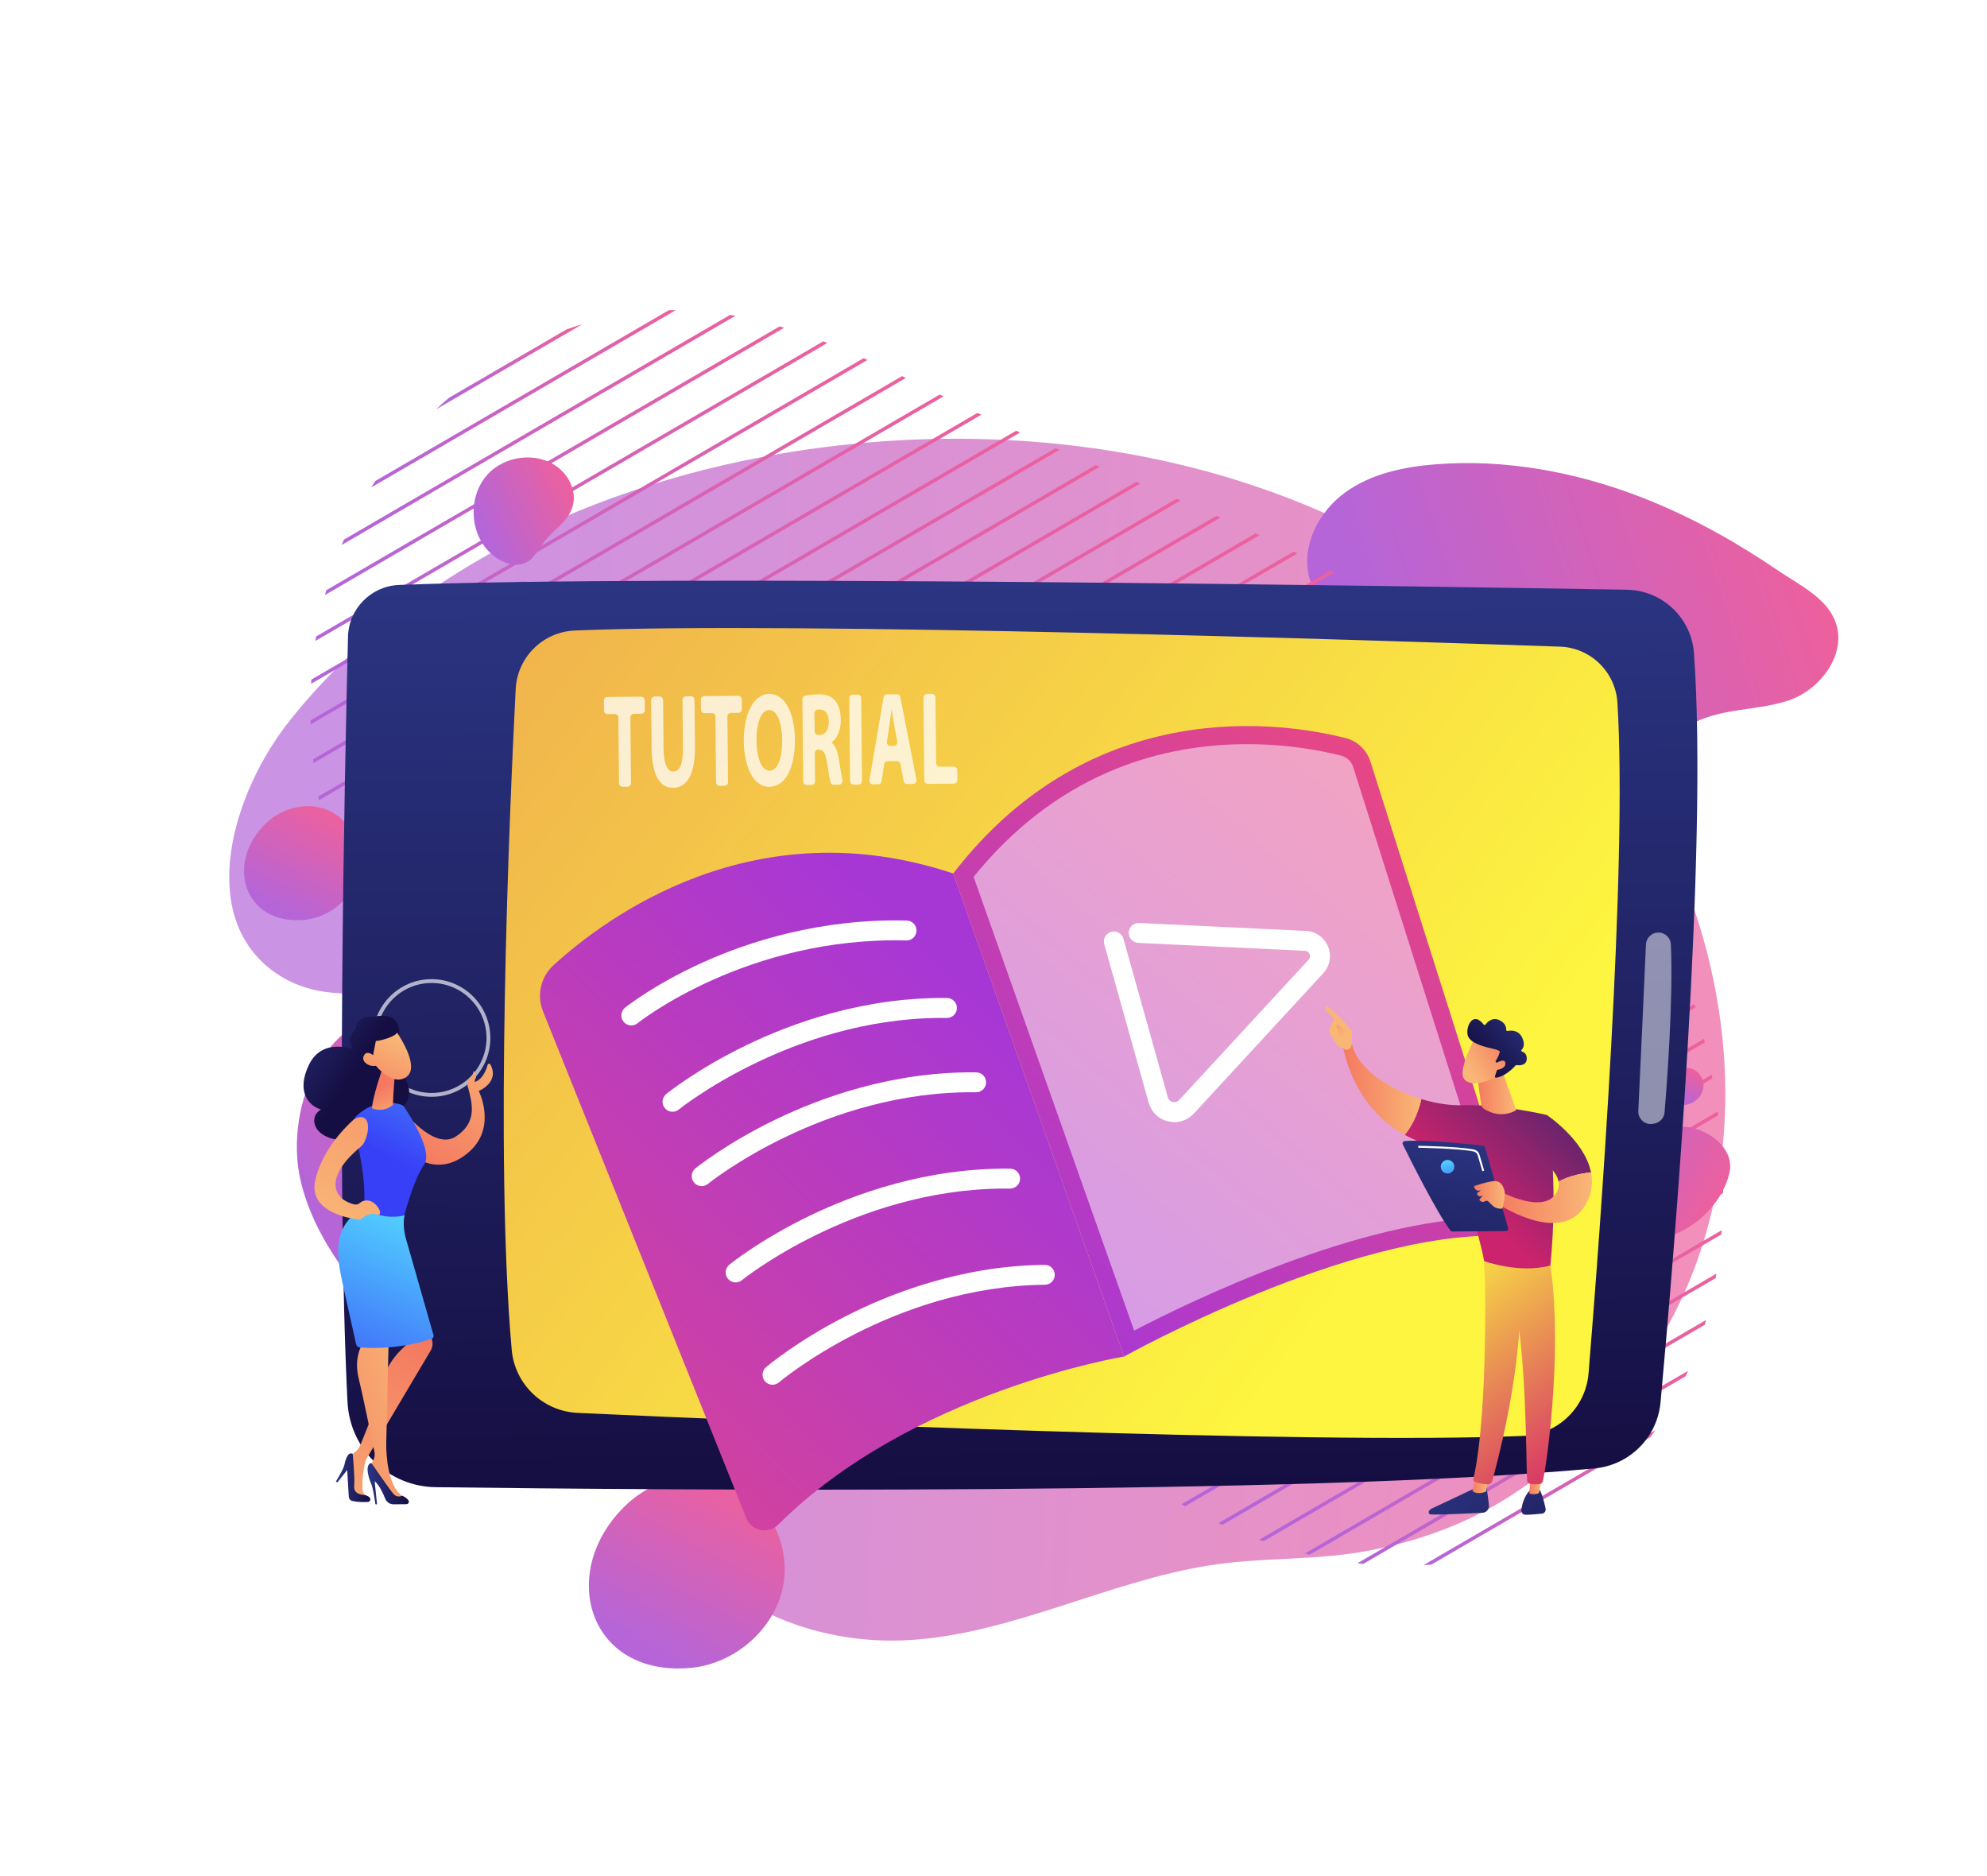 <svg width="303" height="286" viewBox="0 0 303 286" fill="none" xmlns="http://www.w3.org/2000/svg">
<g opacity="0.7" filter="url(#filter0_d)">
<path d="M251.766 181.352C262.326 146.952 246.791 107.729 218.735 85.206C190.679 62.681 152.397 55.535 116.741 60.3C86.073 64.399 55.532 77.603 36.236 101.8C27.372 112.919 22.086 131.239 33.385 139.872C46.964 150.244 67.328 134.221 83.21 140.521C97.219 146.077 99.364 165.128 96.471 179.924C93.577 194.72 88.08 210.66 94.701 224.203C100.933 236.945 116.472 242.91 130.627 242.066C146.349 241.129 160.965 233.087 176.587 230.647C184.412 229.425 192.129 229.943 199.967 228.561C208.604 227.037 216.804 223.965 224.03 218.942C237.012 209.915 247.115 196.505 251.766 181.352Z" fill="url(#paint0_linear)"/>
</g>
<g filter="url(#filter1_d)">
<path d="M242.132 67.757C232.238 63.945 221.547 61.967 210.971 62.788C206.083 63.168 201.069 64.215 197.105 67.1C193.14 69.985 190.473 75.062 191.595 79.829C192.477 83.575 195.457 86.486 198.701 88.557C201.945 90.628 205.559 92.078 208.765 94.208C211.971 96.338 214.858 99.377 215.536 103.164C216.16 106.651 214.833 110.229 215.203 113.753C215.784 119.281 220.869 123.8 226.408 124.323C231.947 124.847 237.51 121.72 240.503 117.031C243.328 112.603 244.231 106.811 248.308 103.498C250.53 101.693 253.402 100.906 256.224 100.424C259.046 99.943 261.93 99.717 264.652 98.829C270.236 97.007 274.953 90.067 270.665 84.665C268.767 82.272 265.653 80.691 263.164 79.004C260.072 76.909 256.906 74.927 253.63 73.129C249.919 71.093 246.084 69.279 242.132 67.757Z" fill="url(#paint1_linear)"/>
</g>
<path d="M222.788 100.002L206.956 109.215L206.637 109.401L161.013 135.95L160.694 136.136L115.069 162.686L114.751 162.871L105.068 168.505C105.252 168.606 105.439 168.697 105.621 168.799L115.018 163.33L115.336 163.145L160.961 136.595L161.28 136.41L206.904 109.86L207.223 109.674L223.228 100.361C223.082 100.242 222.936 100.121 222.788 100.002Z" fill="url(#paint2_linear)"/>
<path d="M201.609 100.026L201.289 100.213L155.666 126.762L155.347 126.947L109.722 153.497L109.404 153.683L93.137 163.148C93.354 163.224 93.568 163.309 93.784 163.387L109.669 154.143L109.988 153.957L155.613 127.407L155.932 127.222L201.555 100.672L201.875 100.486L213.871 93.506C213.705 93.397 213.536 93.292 213.37 93.183L201.609 100.026Z" fill="url(#paint3_linear)"/>
<path d="M196.262 90.838L195.943 91.024L150.319 117.573L150 117.758L104.375 144.308L104.057 144.494L70.507 164.017C70.632 164.15 70.756 164.283 70.882 164.415L104.325 144.954L104.643 144.769L150.268 118.219L150.587 118.033L196.211 91.484L196.53 91.298L203.422 87.288C203.238 87.187 203.054 87.091 202.869 86.993L196.262 90.838Z" fill="url(#paint4_linear)"/>
<path d="M190.916 81.649L190.596 81.835L144.972 108.385L144.653 108.57L99.028 135.12L98.71 135.305L63.584 155.746C63.691 155.889 63.8 156.031 63.907 156.174L98.978 135.766L99.296 135.58L144.921 109.03L145.24 108.845L190.864 82.296L191.183 82.11L192.043 81.609C191.846 81.519 191.649 81.427 191.453 81.337L190.916 81.649Z" fill="url(#paint5_linear)"/>
<path d="M204.284 104.622L203.964 104.808L158.34 131.357L158.022 131.543L112.396 158.093L112.078 158.278L99.402 165.655C99.597 165.743 99.787 165.843 99.981 165.932L112.345 158.737L112.664 158.552L158.289 132.002L158.607 131.817L204.231 105.267L204.551 105.081L218.693 96.852C218.537 96.737 218.383 96.621 218.226 96.509L204.284 104.622Z" fill="url(#paint6_linear)"/>
<path d="M198.936 95.432L198.616 95.618L152.992 122.168L152.674 122.353L107.049 148.903L106.73 149.089L86.086 161.102C86.333 161.159 86.576 161.229 86.822 161.288L106.998 149.548L107.316 149.362L152.941 122.812L153.26 122.627L198.883 96.078L199.203 95.892L208.77 90.324C208.595 90.221 208.423 90.116 208.247 90.014L198.936 95.432Z" fill="url(#paint7_linear)"/>
<path d="M193.589 86.244L193.269 86.43L147.645 112.98L147.327 113.165L101.702 139.715L101.383 139.9L66.91 159.961C67.026 160.099 67.14 160.238 67.256 160.376L101.651 140.361L101.97 140.175L147.595 113.625L147.913 113.44L193.537 86.891L193.857 86.704L197.831 84.392C197.64 84.297 197.451 84.202 197.261 84.107L193.589 86.244Z" fill="url(#paint8_linear)"/>
<path d="M254.732 142.915L233.692 155.159L233.372 155.345L187.748 181.894L187.43 182.079L148.733 204.598C148.867 204.725 149.001 204.853 149.133 204.979L187.697 182.539L188.015 182.353L233.639 155.804L233.959 155.618L254.937 143.41C254.869 143.246 254.8 143.081 254.732 142.915Z" fill="url(#paint9_linear)"/>
<path d="M228.345 145.97L228.025 146.156L182.401 172.706L182.083 172.891L140.777 196.928C140.91 197.056 141.042 197.184 141.175 197.312L182.351 173.352L182.669 173.166L228.293 146.617L228.613 146.431L250.417 133.742C250.335 133.585 250.252 133.428 250.169 133.271L228.345 145.97Z" fill="url(#paint10_linear)"/>
<path d="M222.998 136.782L222.678 136.968L177.054 163.517L176.736 163.702L132.74 189.304C132.877 189.43 133.012 189.557 133.149 189.683L177.004 164.163L177.322 163.977L222.946 137.428L223.266 137.242L245.006 124.591C244.909 124.442 244.814 124.292 244.715 124.144L222.998 136.782Z" fill="url(#paint11_linear)"/>
<path d="M217.651 127.593L217.331 127.779L171.707 154.328L171.389 154.514L125.764 181.064L125.445 181.249L124.326 181.9C124.47 182.022 124.615 182.143 124.759 182.265L125.713 181.71L126.032 181.524L171.657 154.974L171.975 154.789L217.599 128.239L217.919 128.053L238.706 115.957C238.593 115.817 238.483 115.676 238.369 115.537L217.651 127.593Z" fill="url(#paint12_linear)"/>
<path d="M212.304 118.405L211.984 118.591L166.36 145.141L166.042 145.326L120.417 171.876L120.098 172.061L115.238 174.89C115.396 175.002 115.551 175.118 115.709 175.23L120.366 172.521L120.684 172.335L166.309 145.785L166.628 145.6L212.251 119.05L212.571 118.864L231.475 107.864C231.346 107.733 231.213 107.605 231.084 107.477L212.304 118.405Z" fill="url(#paint13_linear)"/>
<path d="M231.018 150.564L230.698 150.75L185.075 177.3L184.756 177.485L144.747 200.767C144.88 200.895 145.013 201.023 145.145 201.152L185.024 177.946L185.342 177.76L230.966 151.211L231.286 151.025L252.79 138.511C252.715 138.35 252.638 138.189 252.563 138.027L231.018 150.564Z" fill="url(#paint14_linear)"/>
<path d="M225.671 141.376L225.352 141.562L179.728 168.111L179.409 168.297L136.787 193.099C136.921 193.227 137.056 193.352 137.191 193.481L179.677 168.757L179.996 168.572L225.62 142.022L225.939 141.836L247.823 129.102C247.733 128.949 247.644 128.795 247.553 128.643L225.671 141.376Z" fill="url(#paint15_linear)"/>
<path d="M220.324 132.188L220.005 132.374L174.381 158.923L174.062 159.108L128.6 185.564C128.74 185.688 128.882 185.809 129.024 185.934L174.33 159.569L174.649 159.384L220.273 132.834L220.592 132.648L241.969 120.209C241.864 120.064 241.762 119.918 241.655 119.775L220.324 132.188Z" fill="url(#paint16_linear)"/>
<path d="M214.977 122.999L214.658 123.185L169.034 149.735L168.715 149.92L123.09 176.47L122.772 176.655L119.884 178.336C120.034 178.454 120.189 178.567 120.341 178.686L123.04 177.116L123.358 176.93L168.983 150.38L169.302 150.195L214.925 123.646L215.245 123.46L235.212 111.841C235.091 111.706 234.969 111.571 234.847 111.437L214.977 122.999Z" fill="url(#paint17_linear)"/>
<path d="M209.63 113.81L209.311 113.996L163.687 140.546L163.368 140.731L117.743 167.281L117.425 167.467L110.315 171.604C110.485 171.711 110.652 171.817 110.821 171.924L117.692 167.926L118.01 167.74L163.636 141.19L163.954 141.005L209.578 114.456L209.898 114.27L227.485 104.035C227.348 103.91 227.209 103.786 227.07 103.662L209.63 113.81Z" fill="url(#paint18_linear)"/>
<path d="M255.08 191.914L254.76 192.1L209.137 218.649L208.818 218.834L185.803 232.227C186.001 232.317 186.198 232.408 186.396 232.497L209.084 219.294L209.403 219.109L255.026 192.56L255.346 192.374L262.486 188.219C262.503 188.005 262.514 187.791 262.531 187.578L255.08 191.914Z" fill="url(#paint19_linear)"/>
<path d="M249.733 182.725L249.414 182.911L203.79 209.46L203.471 209.646L174.97 226.231C175.136 226.338 175.299 226.453 175.466 226.557L203.738 210.105L204.057 209.92L249.681 183.37L250.001 183.184L262.567 175.872C262.554 175.676 262.537 175.478 262.522 175.283L249.733 182.725Z" fill="url(#paint20_linear)"/>
<path d="M244.386 173.537L244.067 173.723L198.443 200.272L198.124 200.458L165.509 219.437C165.659 219.556 165.807 219.675 165.957 219.791L198.39 200.918L198.709 200.732L244.333 174.183L244.652 173.997L261.121 164.414C261.087 164.228 261.057 164.042 261.023 163.856L244.386 173.537Z" fill="url(#paint21_linear)"/>
<path d="M239.039 164.347L238.719 164.533L193.095 191.082L192.777 191.268L156.88 212.157C157.019 212.281 157.158 212.406 157.297 212.529L193.044 191.727L193.362 191.541L238.986 164.992L239.306 164.806L258.533 153.617C258.481 153.442 258.426 153.271 258.374 153.096L239.039 164.347Z" fill="url(#paint22_linear)"/>
<path d="M257.754 196.508L257.434 196.694L211.81 223.244L211.491 223.429L192.016 234.762C192.236 234.841 192.459 234.914 192.678 234.991L211.759 223.888L212.077 223.703L257.701 197.153L258.021 196.967L261.624 194.871C261.664 194.643 261.703 194.415 261.742 194.188L257.754 196.508Z" fill="url(#paint23_linear)"/>
<path d="M252.407 187.32L252.087 187.506L206.463 214.055L206.145 214.241L180.151 229.367C180.333 229.467 180.516 229.564 180.697 229.664L206.411 214.701L206.729 214.515L252.353 187.966L252.673 187.78L262.75 181.916C262.752 181.709 262.756 181.503 262.755 181.298L252.407 187.32Z" fill="url(#paint24_linear)"/>
<path d="M247.06 178.131L246.74 178.317L201.116 204.866L200.798 205.052L170.108 222.911C170.266 223.024 170.426 223.134 170.585 223.248L201.065 205.511L201.383 205.325L247.007 178.776L247.327 178.59L262 170.052C261.974 169.861 261.952 169.67 261.927 169.479L247.06 178.131Z" fill="url(#paint25_linear)"/>
<path d="M241.713 168.943L241.393 169.129L195.769 195.678L195.451 195.864L161.107 215.849C161.251 215.971 161.398 216.089 161.543 216.21L195.718 196.323L196.036 196.137L241.66 169.588L241.98 169.402L259.963 158.937C259.92 158.757 259.875 158.58 259.83 158.4L241.713 168.943Z" fill="url(#paint26_linear)"/>
<path d="M236.366 159.754L236.046 159.94L190.422 186.49L190.104 186.675L152.763 208.404C152.9 208.53 153.035 208.657 153.172 208.783L190.373 187.135L190.692 186.949L236.315 160.4L236.635 160.214L256.856 148.447C256.797 148.276 256.734 148.107 256.673 147.937L236.366 159.754Z" fill="url(#paint27_linear)"/>
<path d="M260.173 201.25L260.107 201.288L214.484 227.838L214.165 228.023L198.968 236.867C199.218 236.928 199.47 236.985 199.722 237.044L214.433 228.484L214.751 228.298L259.96 201.991C260.032 201.744 260.103 201.498 260.173 201.25Z" fill="url(#paint28_linear)"/>
<path d="M219.512 237.211L217.063 238.637C217.469 238.611 217.874 238.581 218.28 238.545L219.78 237.672L220.098 237.487L251.688 219.104C251.936 218.758 252.185 218.411 252.425 218.059L219.831 237.026L219.512 237.211Z" fill="url(#paint29_linear)"/>
<path d="M216.839 232.619L207.012 238.337C207.306 238.371 207.599 238.41 207.892 238.44L217.106 233.078L217.425 232.892L257.056 209.83C257.18 209.558 257.295 209.28 257.415 209.007L217.158 232.433L216.839 232.619Z" fill="url(#paint30_linear)"/>
<path d="M86.382 50.228L68.47 60.652C67.788 61.232 67.117 61.826 66.461 62.435L88.817 49.426C88 49.674 87.188 49.941 86.382 50.228Z" fill="url(#paint31_linear)"/>
<path d="M61.546 71.445L61.865 71.26L103.058 47.289C102.703 47.288 102.348 47.286 101.994 47.293L61.599 70.8L61.281 70.985L57.249 73.331C57.032 73.662 56.813 73.989 56.603 74.322L61.546 71.445Z" fill="url(#paint32_linear)"/>
<path d="M88.282 117.389L88.6 117.203L134.225 90.653L134.544 90.468L167.71 71.168C167.504 71.082 167.3 70.996 167.095 70.909L134.277 90.007L133.959 90.192L88.334 116.742L88.015 116.927L53.107 137.241C53.174 137.407 53.245 137.572 53.313 137.737L88.282 117.389Z" fill="url(#paint33_linear)"/>
<path d="M82.935 108.2L83.253 108.015L128.878 81.465L129.197 81.28L155.547 65.946C155.348 65.856 155.149 65.767 154.949 65.677L128.93 80.818L128.612 81.004L82.987 107.554L82.668 107.739L49.721 126.912C49.767 127.091 49.818 127.267 49.863 127.445L82.935 108.2Z" fill="url(#paint34_linear)"/>
<path d="M77.588 99.011L77.906 98.826L123.532 72.276L123.85 72.091L143.878 60.436C143.687 60.342 143.496 60.247 143.305 60.155L123.584 71.631L123.266 71.816L77.64 98.366L77.322 98.552L47.739 115.766C47.76 115.96 47.776 116.154 47.797 116.347L77.588 99.011Z" fill="url(#paint35_linear)"/>
<path d="M72.241 89.823L72.56 89.638L118.185 63.088L118.503 62.903L132.285 54.883C132.087 54.793 131.889 54.703 131.691 54.614L118.236 62.444L117.917 62.629L72.292 89.179L71.974 89.364L47.479 103.618C47.466 103.83 47.453 104.043 47.441 104.255L72.241 89.823Z" fill="url(#paint36_linear)"/>
<path d="M66.893 80.634L67.212 80.448L112.837 53.898L113.155 53.713L119.581 49.974C119.348 49.902 119.113 49.837 118.878 49.768L112.888 53.254L112.57 53.439L66.945 79.989L66.626 80.174L49.749 89.995C49.681 90.237 49.619 90.48 49.554 90.724L66.893 80.634Z" fill="url(#paint37_linear)"/>
<path d="M85.608 112.795L85.927 112.609L131.552 86.059L131.87 85.874L161.585 68.583C161.381 68.495 161.177 68.409 160.975 68.321L131.604 85.413L131.285 85.598L85.66 112.148L85.342 112.333L51.256 132.169C51.312 132.341 51.366 132.514 51.424 132.687L85.608 112.795Z" fill="url(#paint38_linear)"/>
<path d="M80.262 103.606L80.58 103.42L126.205 76.87L126.524 76.685L149.642 63.232C149.448 63.14 149.255 63.046 149.062 62.953L126.257 76.224L125.939 76.409L80.313 102.959L79.995 103.145L48.544 121.446C48.578 121.632 48.612 121.816 48.647 122.003L80.262 103.606Z" fill="url(#paint39_linear)"/>
<path d="M74.915 94.417L75.233 94.232L120.858 67.682L121.177 67.497L138.136 57.627C137.943 57.534 137.751 57.441 137.558 57.349L120.911 67.037L120.592 67.222L74.967 93.772L74.649 93.957L47.359 109.837C47.364 110.04 47.367 110.242 47.373 110.444L74.915 94.417Z" fill="url(#paint40_linear)"/>
<path d="M69.568 85.229L69.886 85.044L115.511 58.494L115.83 58.308L126.174 52.289C125.964 52.206 125.755 52.12 125.545 52.04L115.563 57.849L115.244 58.035L69.619 84.585L69.3 84.77L48.216 97.039C48.18 97.266 48.137 97.493 48.102 97.72L69.568 85.229Z" fill="url(#paint41_linear)"/>
<path d="M64.22 76.041L64.539 75.855L110.164 49.305L110.483 49.12L112.156 48.146C111.884 48.097 111.612 48.05 111.341 48.006L110.215 48.661L109.897 48.846L64.272 75.396L63.953 75.582L52.446 82.278C52.331 82.548 52.216 82.819 52.106 83.091L64.22 76.041Z" fill="url(#paint42_linear)"/>
<path d="M95.875 174.471L95.553 174.044L87.567 178.691C87.728 178.803 87.891 178.912 88.053 179.023L95.875 174.471Z" fill="url(#paint43_linear)"/>
<path d="M89.414 165.931L89.091 165.505L78.499 171.668C78.641 171.791 78.782 171.915 78.924 172.036L89.414 165.931Z" fill="url(#paint44_linear)"/>
<path d="M93.629 126.577L93.947 126.391L139.572 99.841L139.891 99.656L180.014 76.308C179.809 76.221 179.606 76.134 179.402 76.047L139.624 99.195L139.306 99.38L93.681 125.93L93.362 126.115L57.756 146.836C57.844 146.99 57.934 147.143 58.023 147.296L93.629 126.577Z" fill="url(#paint45_linear)"/>
<path d="M92.646 170.201L92.322 169.774L82.898 175.258C83.05 175.375 83.201 175.491 83.353 175.608L92.646 170.201Z" fill="url(#paint46_linear)"/>
<path d="M74.769 168.304L86.182 161.662L85.86 161.235L74.364 167.925C74.497 168.051 74.635 168.176 74.769 168.304Z" fill="url(#paint47_linear)"/>
<path d="M96.303 131.173L96.621 130.987L142.247 104.437L142.565 104.252L186.089 78.925C185.888 78.836 185.686 78.748 185.485 78.66L142.298 103.791L141.98 103.976L96.355 130.526L96.036 130.711L60.532 151.372C60.629 151.521 60.724 151.672 60.822 151.82L96.303 131.173Z" fill="url(#paint48_linear)"/>
<path d="M55.512 142.61L90.957 121.984L91.276 121.798L136.901 95.248L137.219 95.063L173.873 73.733C173.668 73.647 173.462 73.562 173.256 73.476L136.951 94.602L136.633 94.788L91.008 121.338L90.689 121.523L55.28 142.129C55.357 142.289 55.433 142.45 55.512 142.61Z" fill="url(#paint49_linear)"/>
<path d="M102.338 183.011L102.014 182.584L97.767 185.056C97.947 185.157 98.126 185.258 98.306 185.357L102.338 183.011Z" fill="url(#paint50_linear)"/>
<path d="M105.568 187.281L105.243 186.854L103.317 187.975C103.508 188.069 103.697 188.165 103.887 188.259L105.568 187.281Z" fill="url(#paint51_linear)"/>
<path d="M92.521 181.959C92.691 182.066 92.861 182.17 93.032 182.276L99.107 178.741L98.783 178.315L92.521 181.959Z" fill="url(#paint52_linear)"/>
<g filter="url(#filter2_d)">
<path d="M56.288 146.641C60.847 147.48 64.888 150.767 66.647 155.061C70.388 164.197 63.827 174.547 65.556 184.26C66.108 187.366 67.492 190.611 66.327 193.536C64.958 196.967 60.453 198.232 56.915 197.146C53.377 196.062 50.648 193.267 48.24 190.451C43.63 185.062 39.492 179.014 37.861 172.117C35.118 160.528 41.99 144.005 56.288 146.641Z" fill="url(#paint53_linear)"/>
</g>
<g filter="url(#filter3_d)">
<path d="M65.809 75.218C63.534 72.038 63.691 67.275 66.329 64.357C68.967 61.44 73.887 60.841 77.007 63.204C78.777 64.546 79.914 66.872 79.37 69.031C78.912 70.849 77.478 72.065 76.163 73.293C75.01 74.369 74.376 75.57 73.42 76.774C71.248 79.509 67.483 77.557 65.809 75.218Z" fill="url(#paint54_linear)"/>
</g>
<g filter="url(#filter4_d)">
<path d="M57.988 204.581C58.756 203.858 59.92 203.549 60.903 203.904C62.103 204.339 62.834 205.749 62.573 207.011C62.31 208.273 61.134 209.269 59.858 209.382C56.839 209.65 55.925 206.526 57.988 204.581Z" fill="url(#paint55_linear)"/>
</g>
<g filter="url(#filter5_d)">
<path d="M87.57 221.367C91.562 217.611 97.606 216.006 102.711 217.853C108.946 220.109 112.743 227.434 111.387 233.989C110.022 240.548 103.91 245.72 97.287 246.306C81.6 247.701 76.853 231.47 87.57 221.367Z" fill="url(#paint56_linear)"/>
</g>
<g filter="url(#filter6_d)">
<path d="M32.639 117.457C35.006 115.229 38.592 114.277 41.619 115.373C45.317 116.711 47.57 121.056 46.765 124.944C45.956 128.834 42.33 131.902 38.402 132.249C29.098 133.076 26.282 123.449 32.639 117.457Z" fill="url(#paint57_linear)"/>
</g>
<g filter="url(#filter7_d)">
<path d="M74.332 82.531C74.047 83.045 71.403 84.928 70.822 84.906C70.111 84.879 69.585 83.311 69.51 82.597C69.435 81.883 69.89 81.155 70.547 80.879C72.104 80.224 75.097 81.149 74.332 82.531Z" fill="url(#paint58_linear)"/>
</g>
<g filter="url(#filter8_d)">
<path d="M247.123 155.641C247.892 154.918 249.055 154.609 250.038 154.965C251.238 155.399 251.969 156.809 251.708 158.071C251.445 159.334 250.269 160.33 248.994 160.442C245.974 160.711 245.06 157.586 247.123 155.641Z" fill="url(#paint59_linear)"/>
</g>
<g filter="url(#filter9_d)">
<path d="M247.476 163.841C244.696 164.255 242.316 166.166 239.524 166.496C236.425 166.862 232.958 165.285 230.315 166.912C228.362 168.116 227.704 170.792 228.364 172.994C229.023 175.197 230.746 176.953 232.663 178.248C236.653 180.941 241.848 181.947 246.424 180.534C250.745 179.198 254.637 175.349 255.711 170.903C256.742 166.64 251.363 163.261 247.476 163.841Z" fill="url(#paint60_linear)"/>
</g>
<g filter="url(#filter10_d)">
<path d="M69.756 148.755C71.089 147.872 73.132 148.416 73.88 149.829C74.629 151.243 73.957 153.21 72.516 153.902C71.074 154.593 69.142 153.918 68.414 152.493C67.686 151.068 68.247 149.136 69.605 148.292" fill="url(#paint61_linear)"/>
</g>
<path d="M248.075 89.915C215.061 89.356 101.185 87.599 60.849 89.187C56.577 89.356 53.172 92.812 53.066 97.094C52.54 118.262 51.268 179.158 52.99 213.762C53.35 220.971 59.228 226.658 66.437 226.749C101.087 227.195 198.545 228.012 243.155 223.887C248.501 223.393 252.726 219.157 253.219 213.805C255.34 190.739 260.489 129.479 258.314 99.59C257.92 94.199 253.475 90.006 248.075 89.915Z" fill="url(#paint62_linear)"/>
<path d="M237.888 98.595C210.845 97.653 120.886 94.717 87.641 96.136C82.782 96.344 78.882 100.21 78.635 105.074C77.622 125.096 75.447 176.446 78.027 205.783C78.492 211.065 82.795 215.179 88.084 215.422C115.675 216.692 199.448 220.301 232.321 218.932C237.565 218.713 241.818 214.612 242.244 209.375C244.015 187.708 248.198 132.066 246.642 107.134C246.35 102.454 242.569 98.76 237.888 98.595Z" fill="url(#paint63_linear)"/>
<path opacity="0.65" d="M65.812 167.227C63.446 167.227 61.217 166.312 59.529 164.651C57.823 162.969 56.873 160.725 56.856 158.33C56.836 155.934 57.752 153.674 59.429 151.967C61.109 150.26 63.351 149.308 65.743 149.291C65.766 149.291 65.79 149.291 65.814 149.291C70.72 149.291 74.733 153.267 74.772 158.19C74.791 160.586 73.876 162.846 72.198 164.553C70.519 166.26 68.277 167.212 65.885 167.229C65.859 167.227 65.835 167.227 65.812 167.227ZM65.816 149.876C65.794 149.876 65.771 149.876 65.749 149.876C63.513 149.893 61.418 150.782 59.849 152.379C58.28 153.973 57.425 156.086 57.445 158.324C57.462 160.562 58.349 162.659 59.944 164.23C61.522 165.784 63.604 166.64 65.816 166.64C65.84 166.64 65.862 166.64 65.883 166.64C70.5 166.603 74.224 162.813 74.19 158.192C74.151 153.594 70.4 149.876 65.816 149.876Z" fill="white"/>
<path opacity="0.5" d="M252.88 142.184C251.867 142.193 251.038 142.988 250.992 144.002C250.769 149.003 250.142 163.09 249.826 169.387C249.763 170.628 250.886 171.592 252.103 171.347L252.31 171.306C253.141 171.139 253.763 170.444 253.832 169.599C254.187 165.341 255.167 152.497 254.795 143.995C254.754 142.973 253.901 142.175 252.88 142.184Z" fill="white"/>
<g opacity="0.86">
<path opacity="0.86" d="M93.75 108.865L92.644 108.876C92.346 108.878 92.101 108.638 92.099 108.339L92.084 106.82C92.082 106.521 92.322 106.276 92.621 106.274L97.769 106.224C98.068 106.222 98.313 106.462 98.315 106.761L98.33 108.28C98.332 108.579 98.092 108.824 97.793 108.826L96.663 108.837C96.365 108.839 96.125 109.084 96.127 109.383L96.222 119.406C96.224 119.705 95.984 119.95 95.685 119.952L94.939 119.959C94.64 119.961 94.395 119.72 94.393 119.421L94.298 109.398C94.294 109.104 94.049 108.863 93.75 108.865Z" fill="white"/>
<path opacity="0.86" d="M100.57 106.196C100.869 106.194 101.113 106.434 101.116 106.733L101.185 114.063C101.206 116.442 101.761 117.638 102.687 117.629C103.65 117.621 104.167 116.477 104.143 114.035L104.074 106.705C104.072 106.406 104.312 106.161 104.611 106.159L105.358 106.152C105.656 106.15 105.901 106.391 105.903 106.69L105.97 113.838C106.011 118.069 104.767 120.095 102.65 120.114C100.605 120.134 99.395 118.212 99.354 113.859L99.287 106.753C99.285 106.454 99.525 106.209 99.823 106.207L100.57 106.196Z" fill="white"/>
<path opacity="0.86" d="M108.548 108.724L107.442 108.735C107.143 108.737 106.898 108.497 106.896 108.198L106.881 106.679C106.879 106.38 107.119 106.135 107.418 106.133L112.567 106.083C112.865 106.081 113.11 106.321 113.112 106.62L113.127 108.139C113.129 108.438 112.889 108.683 112.59 108.685L111.461 108.696C111.162 108.698 110.922 108.943 110.924 109.242L111.019 119.265C111.021 119.564 110.781 119.809 110.482 119.811L109.736 119.818C109.437 119.82 109.193 119.579 109.19 119.28L109.095 109.257C109.091 108.96 108.846 108.72 108.548 108.724Z" fill="white"/>
<path opacity="0.86" d="M121.215 112.711C121.258 117.226 119.685 119.948 117.302 119.969C114.908 119.993 113.46 116.934 113.422 113.008C113.383 108.9 114.917 105.812 117.298 105.791C119.791 105.769 121.18 108.908 121.215 112.711ZM115.361 112.93C115.387 115.636 116.151 117.519 117.378 117.508C118.616 117.497 119.308 115.495 119.282 112.832C119.259 110.351 118.553 108.241 117.289 108.254C116.036 108.265 115.335 110.265 115.361 112.93Z" fill="white"/>
<path opacity="0.86" d="M122.36 106.601C122.358 106.345 122.531 106.12 122.782 106.068C123.33 105.953 124.027 105.871 124.795 105.864C125.998 105.853 126.842 106.15 127.427 106.917C127.927 107.563 128.199 108.538 128.212 109.799C128.23 111.528 127.507 112.735 126.812 113.168V113.229C127.381 113.61 127.701 114.503 127.918 115.761C128.117 116.921 128.31 118.203 128.461 119.005C128.524 119.336 128.273 119.644 127.935 119.646L127.154 119.653C126.899 119.655 126.676 119.482 126.622 119.23C126.498 118.673 126.329 117.737 126.145 116.468C125.901 114.741 125.548 114.297 124.788 114.284C124.49 114.286 124.249 114.531 124.252 114.83L124.293 119.137C124.295 119.436 124.055 119.681 123.756 119.683L123.022 119.69C122.724 119.692 122.479 119.451 122.477 119.152L122.36 106.601ZM124.223 111.51C124.226 111.809 124.47 112.05 124.769 112.048L124.949 112.046C125.862 112.037 126.396 111.259 126.386 110.059C126.375 108.817 125.862 108.172 125.02 108.18C124.903 108.182 124.797 108.185 124.706 108.191C124.418 108.211 124.193 108.447 124.195 108.737L124.223 111.51Z" fill="white"/>
<path opacity="0.86" d="M131.333 106.445L131.454 119.07C131.457 119.369 131.216 119.614 130.918 119.616L130.171 119.623C129.872 119.625 129.628 119.384 129.626 119.085L129.504 106.46C129.502 106.161 129.742 105.916 130.041 105.914L130.788 105.908C131.087 105.906 131.331 106.146 131.333 106.445Z" fill="white"/>
<path opacity="0.86" d="M134.833 116.516L134.43 119.131C134.389 119.393 134.166 119.588 133.9 119.59L133.119 119.597C132.781 119.599 132.524 119.298 132.58 118.964L134.731 106.317C134.774 106.06 134.997 105.869 135.259 105.867L136.761 105.852C137.023 105.849 137.248 106.034 137.298 106.289L139.744 118.893C139.809 119.224 139.555 119.534 139.218 119.538L138.337 119.547C138.075 119.549 137.848 119.363 137.8 119.105L137.309 116.486C137.261 116.228 137.034 116.041 136.772 116.044L135.363 116.057C135.097 116.059 134.874 116.252 134.833 116.516ZM136.294 113.727C136.629 113.725 136.882 113.418 136.822 113.088L136.404 110.818C136.253 110.005 136.099 108.989 135.969 108.176H135.945C135.833 108.991 135.722 110.029 135.597 110.824L135.242 113.106C135.19 113.437 135.448 113.734 135.783 113.732L136.294 113.727Z" fill="white"/>
<path opacity="0.86" d="M141.36 105.806L142.107 105.799C142.406 105.797 142.65 106.038 142.652 106.337L142.748 116.36C142.75 116.659 142.994 116.899 143.293 116.897L145.434 116.877C145.732 116.875 145.977 117.116 145.979 117.415L145.994 118.934C145.996 119.233 145.756 119.477 145.457 119.48L141.488 119.519C141.189 119.521 140.945 119.28 140.943 118.981L140.821 106.356C140.821 106.055 141.062 105.81 141.36 105.806Z" fill="white"/>
</g>
<path d="M74.791 162.312C74.694 162.126 74.417 162.154 74.361 162.358C74.15 163.112 73.644 164.429 72.581 164.895C72.527 164.919 72.478 164.943 72.428 164.966C72.38 164.821 72.378 164.654 72.495 164.477C72.826 163.972 72.229 163.281 72.229 163.281C72.229 163.281 72.19 163.89 71.727 164.273C71.328 164.602 71.138 165.337 71.411 165.939C71.986 168.177 72.848 171.137 69.491 173.297C66.134 175.46 61.407 169.217 61.407 169.217L63.753 176.662C63.753 176.662 67.374 179.338 71.586 175.577C75.798 171.815 73.006 166.342 73.006 166.342C73.006 166.342 76.217 165.044 74.791 162.312Z" fill="url(#paint64_linear)"/>
<path d="M60.819 158.278C60.819 158.278 61.79 153.912 56.795 155.067C56.795 155.067 54.369 154.671 54.246 156.963C54.246 156.963 52.683 157.994 53.828 159.977C53.828 159.977 49.181 158.181 47.158 162.256C45.134 166.334 46.993 168.576 48.945 169.161C48.945 169.161 47.365 169.956 48.112 171.748C48.861 173.542 52.648 174.805 54.886 172.626C54.886 172.626 61.254 173.469 61.126 168.966C61.126 168.966 64.087 167.051 60.977 163.331C57.867 159.608 60.819 158.278 60.819 158.278Z" fill="url(#paint65_linear)"/>
<path d="M61.093 168.398C60.089 168.097 57.165 167.54 54.386 170.11C53.914 170.546 53.722 171.209 53.891 171.828C54.637 174.58 56.609 182.714 54.88 186.232C54.88 186.232 57.925 189.593 61.247 186.884C61.247 186.884 62.738 180.382 64.691 177.527C66.039 175.555 62.541 170.125 61.656 168.814C61.52 168.615 61.323 168.468 61.093 168.398Z" fill="url(#paint66_linear)"/>
<path d="M58.321 162.93C58.321 162.93 56.836 167.135 56.724 168.99C56.724 168.99 58.364 169.737 59.912 168.476C59.912 168.476 60.074 164.277 60.308 163.526L58.321 162.93Z" fill="url(#paint67_linear)"/>
<path d="M60.384 157.197C60.384 157.197 64.266 162.637 61.946 164.219C59.624 165.798 56.86 161.933 56.86 161.933C56.86 161.933 55.96 158.956 56.901 157.944C57.843 156.934 60.384 157.197 60.384 157.197Z" fill="url(#paint68_linear)"/>
<path d="M58.585 155.897C58.585 155.897 60.368 156.319 60.62 157.127C60.871 157.936 58.09 158.685 57.31 158.722L56.683 161.983C56.683 161.983 54.828 158.915 55.562 157.143C56.297 155.372 58.585 155.897 58.585 155.897Z" fill="url(#paint69_linear)"/>
<path d="M57.611 161.532C57.611 161.532 56.1 159.78 55.499 160.921C54.897 162.063 56.86 162.921 57.538 162.36L57.611 161.532Z" fill="url(#paint70_linear)"/>
<path d="M65.123 200.537C65.112 200.831 65.63 203.173 65.911 204.421C66.024 204.924 65.946 205.451 65.69 205.897L55.932 222.338C55.813 222.537 55.728 222.751 55.676 222.977C55.497 223.748 55.127 225.64 55.319 227.36L55.823 228.409L53.64 227.912L53.166 222.043L53.785 221.666C54.319 221.341 54.735 220.853 54.973 220.275C55.856 218.13 58.046 212.668 58.611 210.005C59.254 206.98 62.608 204.523 62.608 204.523L62.02 203.128L65.123 200.537Z" fill="url(#paint71_linear)"/>
<path d="M51.214 225.895C51.214 225.895 52.393 224.023 52.532 223.295C52.67 222.567 53.057 221.28 53.782 221.668C53.782 221.668 54.124 225.206 54.008 226.588C53.889 227.971 55.568 227.927 55.568 227.927C55.568 227.927 56.031 227.992 56.369 228.333C56.603 228.567 56.436 228.974 56.105 228.996C55.555 229.03 54.683 229.041 53.765 228.863C53.445 228.801 53.207 228.528 53.187 228.203L52.945 224.131L51.458 226.012L51.214 225.895Z" fill="url(#paint72_linear)"/>
<path d="M59.293 203.156C59.293 203.156 58.949 217.864 58.901 219.952C58.853 222.041 59.23 226.669 61.323 228.053L60.412 228.727C60.412 228.727 59.273 227.759 58.163 225.898C56.914 223.805 56.538 223.423 56.538 223.423L56.951 222.574C57.133 222.201 57.185 221.781 57.102 221.376C56.65 219.185 55.144 211.901 54.733 210.332C54.248 208.48 54.213 206.008 55.901 203.938C57.592 201.867 59.293 203.156 59.293 203.156Z" fill="url(#paint73_linear)"/>
<path d="M57.362 229.388C57.297 229.388 57.243 229.343 57.232 229.278C57.163 228.788 56.873 226.821 56.635 226.314C56.362 225.731 55.477 223.278 56.635 223.068C56.635 223.068 59.518 227.284 60.07 227.852C60.624 228.42 61.321 228.051 61.321 228.051C61.321 228.051 61.86 228.212 62.267 228.732C62.459 228.979 62.279 229.343 61.966 229.345L60.024 229.364C59.462 229.369 58.953 229.026 58.743 228.502C58.401 227.648 57.815 226.394 57.131 225.839L57.486 229.247C57.496 229.321 57.438 229.388 57.362 229.388Z" fill="url(#paint74_linear)"/>
<path d="M61.704 185.299C61.704 185.299 61.267 186.694 61.938 188.993L66.106 203.568C66.171 203.798 66.048 204.036 65.825 204.116C64.578 204.565 60.479 205.83 54.882 205.444C54.601 205.425 54.365 205.225 54.302 204.948C53.934 203.286 52.675 197.618 52.417 196.453C51.43 192.013 50.328 187.227 55.176 184.334C57.412 185.294 59.496 185.858 61.704 185.299Z" fill="url(#paint75_linear)"/>
<path d="M53.988 170.661C53.988 170.661 49.244 174.606 48.067 179.999C46.889 185.392 54.999 185.964 54.999 185.964C54.999 185.964 56.101 184.733 57.406 185.173C58.713 185.613 57.507 183.026 55.977 183.032C54.449 183.039 55.157 184.25 52.993 183.268C50.885 182.313 49.584 179.357 54.96 174.879C55.272 174.619 55.521 174.288 55.67 173.911C56.715 171.278 55.886 169.553 53.988 170.661Z" fill="url(#paint76_linear)"/>
<path d="M84.394 147.178C92.385 139.864 114.993 123.05 145.358 133.179L171.414 206.831C171.414 206.831 139.101 212.109 118.67 232.463C117.159 233.968 114.612 233.466 113.818 231.485L82.803 154.194C81.823 151.75 82.453 148.955 84.394 147.178Z" fill="url(#paint77_linear)"/>
<path d="M205.176 112.531C195.913 110.18 166.67 105.55 145.358 133.18L171.414 206.831C171.414 206.831 206.092 187.476 229.352 188.438C230.613 188.49 231.542 187.275 231.159 186.072L208.975 116.111C208.414 114.336 206.977 112.986 205.176 112.531Z" fill="url(#paint78_linear)"/>
<path opacity="0.5" d="M148.468 133.695C154.303 126.474 161.194 121.109 168.964 117.736C175.331 114.971 182.283 113.534 189.624 113.465C195.998 113.404 201.231 114.379 204.499 115.209C205.382 115.432 206.073 116.082 206.345 116.945L228.129 185.643C227.817 185.641 227.503 185.639 227.189 185.643C207.367 185.832 181.532 198.401 172.944 202.879L148.468 133.695Z" fill="white"/>
<path d="M96.282 156.346C95.835 156.35 95.389 156.157 95.086 155.78C94.56 155.126 94.662 154.17 95.315 153.644C95.493 153.501 99.763 150.084 107.206 146.724C114.058 143.632 125.009 140.02 138.278 140.356C139.116 140.377 139.778 141.075 139.757 141.914C139.735 142.735 139.068 143.387 138.254 143.393C138.237 143.393 138.218 143.393 138.2 143.393C113.902 142.765 97.386 155.876 97.222 156.008C96.945 156.231 96.614 156.341 96.282 156.346Z" fill="white"/>
<path d="M102.568 169.506C102.122 169.51 101.678 169.32 101.375 168.947C100.845 168.297 100.942 167.342 101.592 166.811C101.78 166.657 106.282 163.006 113.82 159.357C120.778 155.99 131.734 152.008 144.425 152.166C145.263 152.177 145.934 152.866 145.925 153.705C145.914 154.543 145.213 155.213 144.388 155.206C143.975 155.202 143.561 155.2 143.15 155.204C120.631 155.418 103.682 169.027 103.511 169.166C103.234 169.391 102.901 169.504 102.568 169.506Z" fill="white"/>
<path d="M107.015 180.844C106.569 180.848 106.128 180.658 105.825 180.285C105.295 179.635 105.392 178.677 106.041 178.146C106.23 177.993 110.731 174.342 118.27 170.693C125.228 167.326 136.181 163.348 148.875 163.502C149.712 163.513 150.383 164.202 150.372 165.04C150.362 165.879 149.669 166.54 148.836 166.54C125.658 166.251 108.134 180.356 107.959 180.499C107.682 180.729 107.349 180.842 107.015 180.844Z" fill="white"/>
<path d="M112.194 195.525C111.749 195.53 111.305 195.339 111.002 194.966C110.472 194.316 110.569 193.361 111.218 192.83C111.407 192.676 115.908 189.025 123.447 185.377C130.403 182.01 141.356 178.03 154.052 178.186C154.889 178.196 155.56 178.885 155.552 179.724C155.541 180.562 154.855 181.225 154.015 181.223C153.602 181.219 153.188 181.217 152.777 181.221C130.258 181.436 113.309 195.044 113.138 195.183C112.861 195.408 112.528 195.521 112.194 195.525Z" fill="white"/>
<path d="M117.815 211.13C117.382 211.134 116.949 210.954 116.646 210.597C116.103 209.96 116.177 209 116.813 208.456C116.997 208.298 121.417 204.545 128.872 200.728C135.753 197.205 146.617 192.978 159.307 192.85C160.144 192.841 160.83 193.515 160.839 194.353C160.848 195.192 160.175 195.879 159.337 195.887C136.205 196.121 118.956 210.619 118.785 210.766C118.503 211.009 118.159 211.128 117.815 211.13Z" fill="white"/>
<path d="M179.129 171.092C178.796 171.094 178.456 171.057 178.119 170.975C176.671 170.626 175.565 169.56 175.162 168.123L168.388 143.945C168.161 143.137 168.633 142.299 169.44 142.071C170.247 141.844 171.085 142.316 171.312 143.124L178.086 167.302C178.231 167.822 178.653 167.976 178.829 168.019C179.004 168.06 179.45 168.117 179.815 167.72L199.547 146.333C199.865 145.989 199.761 145.616 199.703 145.473C199.645 145.328 199.456 144.99 198.989 144.968L173.569 143.763C172.732 143.724 172.085 143.012 172.126 142.173C172.165 141.335 172.875 140.693 173.714 140.728L199.134 141.935C200.644 142.006 201.939 142.921 202.514 144.322C203.088 145.724 202.807 147.284 201.781 148.398L182.049 169.785C181.272 170.624 180.227 171.081 179.129 171.092Z" fill="white"/>
<path d="M226.62 226.474C226.62 226.474 226.906 228.001 227.051 229.516C227.109 230.107 226.657 230.625 226.064 230.655C224.049 230.759 219.738 230.963 218.19 230.909C217.957 230.9 217.803 230.664 217.887 230.447C217.959 230.265 218.095 230.118 218.273 230.033L225.363 226.688L226.62 226.474Z" fill="url(#paint79_linear)"/>
<path d="M226.832 225.573L226.633 227.406C226.633 227.406 225.391 227.999 224.534 227.351L225.032 225.306L226.832 225.573Z" fill="url(#paint80_linear)"/>
<path d="M226.341 191.151C226.439 191.628 227.073 215.008 224.675 225.51C224.636 225.681 224.724 225.857 224.887 225.922C225.272 226.075 226.025 226.294 226.923 226.316C227.203 226.322 227.449 226.138 227.527 225.87C228.218 223.432 231.522 211.216 231.856 199.577C232.23 186.571 231.851 199.135 231.851 199.135L231.483 191.101L226.341 191.151Z" fill="url(#paint81_linear)"/>
<path d="M234.821 227.195C234.821 227.195 235.258 227.964 235.693 230.014C235.771 230.385 235.515 230.742 235.141 230.783C234.477 230.855 233.453 230.95 232.63 230.952C232.252 230.952 231.953 230.627 231.996 230.25C232.081 229.501 232.351 228.268 233.217 227.301L234.821 227.195Z" fill="url(#paint82_linear)"/>
<path d="M235.176 224.836L234.695 227.609C234.695 227.609 234.197 227.989 233.204 227.726L233.418 224.745L235.176 224.836Z" fill="url(#paint83_linear)"/>
<path d="M236.23 191.772C238.39 204.09 236.078 222.27 235.273 225.83C235.223 226.049 235.05 226.216 234.829 226.255C234.455 226.32 233.84 226.376 233.232 226.207C233.022 226.149 232.873 225.96 232.862 225.744C232.721 222.873 232.756 205.234 230.786 198.281C230.687 197.928 230.468 197.622 230.168 197.414L226.449 194.821L226.125 190.574L236.23 191.772Z" fill="url(#paint84_linear)"/>
<path d="M222.995 168.52C229.114 168.36 235.881 170.006 235.881 170.006C237.808 180.645 236.418 192.949 236.418 192.949C231.691 194.238 226.328 192.284 226.328 192.284C225.499 187.838 221.705 175.339 221.705 175.339C218.712 174.996 216.24 174.156 214.202 173.033C215.732 171.224 216.44 168.932 216.743 167.578C218.915 168.232 221.108 168.57 222.995 168.52Z" fill="url(#paint85_linear)"/>
<path d="M204.832 159.669C205.428 158.937 206.192 159.273 206.192 159.273C207.129 163.073 211.879 166.115 216.745 167.577C216.442 168.932 215.734 171.222 214.204 173.033C206.109 168.578 204.832 159.669 204.832 159.669Z" fill="url(#paint86_linear)"/>
<path d="M204.982 159.853C204.921 160.055 205.653 160.352 206.073 159.528C206.083 159.136 206.306 157.453 206.068 157.134C204.804 155.444 202.365 153.332 202.365 153.332C201.96 153.739 202.3 154.133 202.3 154.133L203.484 155.347C203.244 155.793 202.947 156.17 202.811 156.709C202.709 157.117 202.779 157.55 202.986 157.918C203.196 158.289 203.482 158.768 203.75 159.143C204.263 159.853 204.982 159.853 204.982 159.853Z" fill="url(#paint87_linear)"/>
<path d="M204.008 156.135L205.086 157.032L205.43 157.931L204.486 159C204.486 159 204.148 157.21 203.906 156.824C203.664 156.441 203.787 156.252 204.008 156.135Z" fill="url(#paint88_linear)"/>
<path d="M233.591 175.96L235.881 170.006C235.881 170.006 241.634 173.839 242.621 178.76C241.541 178.851 239.578 179.15 237.665 180.14C237.221 177.817 233.591 175.96 233.591 175.96Z" fill="url(#paint89_linear)"/>
<path d="M228.65 181.589C228.65 181.589 235.102 185.16 237.238 182.037C237.682 181.39 237.784 180.748 237.667 180.139C239.582 179.149 241.543 178.848 242.623 178.759C242.922 180.243 242.785 181.825 241.928 183.431C238.201 190.414 227.815 183.181 227.815 183.181L228.65 181.589Z" fill="url(#paint90_linear)"/>
<path d="M229.146 163.487L231.148 169.105C231.18 169.198 231.144 169.302 231.057 169.35C230.529 169.649 228.624 170.515 226.307 169.075C226.064 168.925 225.9 168.678 225.861 168.396L225.183 163.524L229.146 163.487Z" fill="url(#paint91_linear)"/>
<path d="M224.861 158.308C224.861 158.308 222.761 162.358 223.051 163.983C223.341 165.608 225.991 165.465 228.291 164.121L229.867 159.755L224.861 158.308Z" fill="url(#paint92_linear)"/>
<path d="M228.168 161.985C228.073 161.944 228.038 161.829 228.092 161.743C228.261 161.478 228.577 160.941 228.674 160.473C228.674 160.473 229.057 160.224 227.69 159.91C226.324 159.595 224.287 159.108 223.848 157.951C223.422 156.822 224.489 153.964 226.255 156.218C226.322 156.304 226.452 156.304 226.516 156.218C226.8 155.843 227.544 155.061 228.594 155.52C229.577 155.949 229.694 156.666 229.683 157.028C229.681 157.134 229.776 157.216 229.88 157.195C230.373 157.095 231.559 157.004 232.124 158.215C232.589 159.214 232.299 159.784 232.031 160.066C231.944 160.157 231.983 160.304 232.105 160.341C232.431 160.438 232.853 160.709 232.817 161.472C232.769 162.525 231.592 162.445 231.256 162.399C231.202 162.393 231.146 162.412 231.109 162.453C230.826 162.774 229.544 164.137 228.146 164.314C228.025 164.33 227.93 164.21 227.969 164.096L228.557 162.325C228.586 162.243 228.544 162.154 228.464 162.12L228.168 161.985Z" fill="url(#paint93_linear)"/>
<path d="M227.925 162.239C227.925 162.239 229.438 161.18 229.557 162.059C229.676 162.939 228.198 163.348 227.462 163.026L227.925 162.239Z" fill="url(#paint94_linear)"/>
<path d="M229.969 187.231L226.454 174.944C226.415 174.805 226.296 174.704 226.151 174.686C225.514 174.613 223.668 174.402 221.539 174.223C218.972 174.006 215.992 173.828 214.21 173.98C213.957 174.002 213.803 174.27 213.916 174.498C214.929 176.55 219.095 184.893 221.182 187.626C221.251 187.717 221.357 187.769 221.472 187.769L229.627 187.693C229.865 187.688 230.033 187.461 229.969 187.231Z" fill="url(#paint95_linear)"/>
<path d="M229.12 184.263C229.12 184.263 229.609 182.248 229.412 181.533C229.215 180.818 228.832 179.899 227.558 180.103C226.283 180.307 224.776 180.846 224.776 180.846C224.776 180.846 224.852 181.778 225.822 181.477L225.22 181.943C225.22 181.943 225.307 182.688 226.125 182.289L225.566 182.907C225.566 182.907 225.917 183.52 226.521 183.126C227.122 182.733 227.41 184.506 229.12 184.263Z" fill="url(#paint96_linear)"/>
<path d="M221.772 177.891C221.772 178.461 221.311 178.924 220.74 178.924C220.171 178.924 219.708 178.463 219.708 177.891C219.708 177.321 220.169 176.857 220.74 176.857C221.311 176.857 221.772 177.319 221.772 177.891Z" fill="url(#paint97_linear)"/>
<path d="M226.047 178.573L225.33 176.142C225.244 175.848 225.006 175.627 224.711 175.564C222.469 175.096 216.331 174.996 216.269 174.994L216.273 174.699C216.526 174.704 222.502 174.799 224.77 175.273C225.17 175.358 225.493 175.657 225.61 176.056L226.326 178.487L226.047 178.573Z" fill="white"/>
<defs>
<filter id="filter0_d" x="20.954" y="52.897" width="256.14" height="211.248" filterUnits="userSpaceOnUse" color-interpolation-filters="sRGB">
<feFlood flood-opacity="0" result="BackgroundImageFix"/>
<feColorMatrix in="SourceAlpha" type="matrix" values="0 0 0 0 0 0 0 0 0 0 0 0 0 0 0 0 0 0 127 0" result="hardAlpha"/>
<feOffset dx="8" dy="8"/>
<feGaussianBlur stdDeviation="7"/>
<feColorMatrix type="matrix" values="0 0 0 0 0 0 0 0 0 0 0 0 0 0 0 0 0 0 0.25 0"/>
<feBlend mode="normal" in2="BackgroundImageFix" result="effect1_dropShadow"/>
<feBlend mode="normal" in="SourceGraphic" in2="effect1_dropShadow" result="shape"/>
</filter>
<filter id="filter1_d" x="185.337" y="56.604" width="108.992" height="89.776" filterUnits="userSpaceOnUse" color-interpolation-filters="sRGB">
<feFlood flood-opacity="0" result="BackgroundImageFix"/>
<feColorMatrix in="SourceAlpha" type="matrix" values="0 0 0 0 0 0 0 0 0 0 0 0 0 0 0 0 0 0 127 0" result="hardAlpha"/>
<feOffset dx="8" dy="8"/>
<feGaussianBlur stdDeviation="7"/>
<feColorMatrix type="matrix" values="0 0 0 0 0 0 0 0 0 0 0 0 0 0 0 0 0 0 0.25 0"/>
<feBlend mode="normal" in2="BackgroundImageFix" result="effect1_dropShadow"/>
<feBlend mode="normal" in="SourceGraphic" in2="effect1_dropShadow" result="shape"/>
</filter>
<filter id="filter2_d" x="31.267" y="140.36" width="58.553" height="79.165" filterUnits="userSpaceOnUse" color-interpolation-filters="sRGB">
<feFlood flood-opacity="0" result="BackgroundImageFix"/>
<feColorMatrix in="SourceAlpha" type="matrix" values="0 0 0 0 0 0 0 0 0 0 0 0 0 0 0 0 0 0 127 0" result="hardAlpha"/>
<feOffset dx="8" dy="8"/>
<feGaussianBlur stdDeviation="7"/>
<feColorMatrix type="matrix" values="0 0 0 0 0 0 0 0 0 0 0 0 0 0 0 0 0 0 0.25 0"/>
<feBlend mode="normal" in2="BackgroundImageFix" result="effect1_dropShadow"/>
<feBlend mode="normal" in="SourceGraphic" in2="effect1_dropShadow" result="shape"/>
</filter>
<filter id="filter3_d" x="58.218" y="55.747" width="43.289" height="44.361" filterUnits="userSpaceOnUse" color-interpolation-filters="sRGB">
<feFlood flood-opacity="0" result="BackgroundImageFix"/>
<feColorMatrix in="SourceAlpha" type="matrix" values="0 0 0 0 0 0 0 0 0 0 0 0 0 0 0 0 0 0 127 0" result="hardAlpha"/>
<feOffset dx="8" dy="8"/>
<feGaussianBlur stdDeviation="7"/>
<feColorMatrix type="matrix" values="0 0 0 0 0 0 0 0 0 0 0 0 0 0 0 0 0 0 0.25 0"/>
<feBlend mode="normal" in2="BackgroundImageFix" result="effect1_dropShadow"/>
<feBlend mode="normal" in="SourceGraphic" in2="effect1_dropShadow" result="shape"/>
</filter>
<filter id="filter4_d" x="50.876" y="197.756" width="33.75" height="33.642" filterUnits="userSpaceOnUse" color-interpolation-filters="sRGB">
<feFlood flood-opacity="0" result="BackgroundImageFix"/>
<feColorMatrix in="SourceAlpha" type="matrix" values="0 0 0 0 0 0 0 0 0 0 0 0 0 0 0 0 0 0 127 0" result="hardAlpha"/>
<feOffset dx="8" dy="8"/>
<feGaussianBlur stdDeviation="7"/>
<feColorMatrix type="matrix" values="0 0 0 0 0 0 0 0 0 0 0 0 0 0 0 0 0 0 0.25 0"/>
<feBlend mode="normal" in2="BackgroundImageFix" result="effect1_dropShadow"/>
<feBlend mode="normal" in="SourceGraphic" in2="effect1_dropShadow" result="shape"/>
</filter>
<filter id="filter5_d" x="75.796" y="211.085" width="57.865" height="57.305" filterUnits="userSpaceOnUse" color-interpolation-filters="sRGB">
<feFlood flood-opacity="0" result="BackgroundImageFix"/>
<feColorMatrix in="SourceAlpha" type="matrix" values="0 0 0 0 0 0 0 0 0 0 0 0 0 0 0 0 0 0 127 0" result="hardAlpha"/>
<feOffset dx="8" dy="8"/>
<feGaussianBlur stdDeviation="7"/>
<feColorMatrix type="matrix" values="0 0 0 0 0 0 0 0 0 0 0 0 0 0 0 0 0 0 0.25 0"/>
<feBlend mode="normal" in2="BackgroundImageFix" result="effect1_dropShadow"/>
<feBlend mode="normal" in="SourceGraphic" in2="effect1_dropShadow" result="shape"/>
</filter>
<filter id="filter6_d" x="23.214" y="108.917" width="45.714" height="45.382" filterUnits="userSpaceOnUse" color-interpolation-filters="sRGB">
<feFlood flood-opacity="0" result="BackgroundImageFix"/>
<feColorMatrix in="SourceAlpha" type="matrix" values="0 0 0 0 0 0 0 0 0 0 0 0 0 0 0 0 0 0 127 0" result="hardAlpha"/>
<feOffset dx="8" dy="8"/>
<feGaussianBlur stdDeviation="7"/>
<feColorMatrix type="matrix" values="0 0 0 0 0 0 0 0 0 0 0 0 0 0 0 0 0 0 0.25 0"/>
<feBlend mode="normal" in2="BackgroundImageFix" result="effect1_dropShadow"/>
<feBlend mode="normal" in="SourceGraphic" in2="effect1_dropShadow" result="shape"/>
</filter>
<filter id="filter7_d" x="63.502" y="74.664" width="32.953" height="32.242" filterUnits="userSpaceOnUse" color-interpolation-filters="sRGB">
<feFlood flood-opacity="0" result="BackgroundImageFix"/>
<feColorMatrix in="SourceAlpha" type="matrix" values="0 0 0 0 0 0 0 0 0 0 0 0 0 0 0 0 0 0 127 0" result="hardAlpha"/>
<feOffset dx="8" dy="8"/>
<feGaussianBlur stdDeviation="7"/>
<feColorMatrix type="matrix" values="0 0 0 0 0 0 0 0 0 0 0 0 0 0 0 0 0 0 0.25 0"/>
<feBlend mode="normal" in2="BackgroundImageFix" result="effect1_dropShadow"/>
<feBlend mode="normal" in="SourceGraphic" in2="effect1_dropShadow" result="shape"/>
</filter>
<filter id="filter8_d" x="240.011" y="148.817" width="33.75" height="33.642" filterUnits="userSpaceOnUse" color-interpolation-filters="sRGB">
<feFlood flood-opacity="0" result="BackgroundImageFix"/>
<feColorMatrix in="SourceAlpha" type="matrix" values="0 0 0 0 0 0 0 0 0 0 0 0 0 0 0 0 0 0 127 0" result="hardAlpha"/>
<feOffset dx="8" dy="8"/>
<feGaussianBlur stdDeviation="7"/>
<feColorMatrix type="matrix" values="0 0 0 0 0 0 0 0 0 0 0 0 0 0 0 0 0 0 0.25 0"/>
<feBlend mode="normal" in2="BackgroundImageFix" result="effect1_dropShadow"/>
<feBlend mode="normal" in="SourceGraphic" in2="effect1_dropShadow" result="shape"/>
</filter>
<filter id="filter9_d" x="222.116" y="157.776" width="55.724" height="45.397" filterUnits="userSpaceOnUse" color-interpolation-filters="sRGB">
<feFlood flood-opacity="0" result="BackgroundImageFix"/>
<feColorMatrix in="SourceAlpha" type="matrix" values="0 0 0 0 0 0 0 0 0 0 0 0 0 0 0 0 0 0 127 0" result="hardAlpha"/>
<feOffset dx="8" dy="8"/>
<feGaussianBlur stdDeviation="7"/>
<feColorMatrix type="matrix" values="0 0 0 0 0 0 0 0 0 0 0 0 0 0 0 0 0 0 0.25 0"/>
<feBlend mode="normal" in2="BackgroundImageFix" result="effect1_dropShadow"/>
<feBlend mode="normal" in="SourceGraphic" in2="effect1_dropShadow" result="shape"/>
</filter>
<filter id="filter10_d" x="62.093" y="142.292" width="34.096" height="33.883" filterUnits="userSpaceOnUse" color-interpolation-filters="sRGB">
<feFlood flood-opacity="0" result="BackgroundImageFix"/>
<feColorMatrix in="SourceAlpha" type="matrix" values="0 0 0 0 0 0 0 0 0 0 0 0 0 0 0 0 0 0 127 0" result="hardAlpha"/>
<feOffset dx="8" dy="8"/>
<feGaussianBlur stdDeviation="7"/>
<feColorMatrix type="matrix" values="0 0 0 0 0 0 0 0 0 0 0 0 0 0 0 0 0 0 0.25 0"/>
<feBlend mode="normal" in2="BackgroundImageFix" result="effect1_dropShadow"/>
<feBlend mode="normal" in="SourceGraphic" in2="effect1_dropShadow" result="shape"/>
</filter>
<linearGradient id="paint0_linear" x1="33.902" y1="22.247" x2="280.041" y2="37.684" gradientUnits="userSpaceOnUse">
<stop offset="0.076" stop-color="#B565D8"/>
<stop offset="0.946" stop-color="#EE609C"/>
</linearGradient>
<linearGradient id="paint1_linear" x1="185.152" y1="56.831" x2="260.096" y2="33.084" gradientUnits="userSpaceOnUse">
<stop offset="0.076" stop-color="#B565D8"/>
<stop offset="0.946" stop-color="#EE609C"/>
</linearGradient>
<linearGradient id="paint2_linear" x1="108.606" y1="166.324" x2="115.075" y2="175.697" gradientUnits="userSpaceOnUse">
<stop offset="0.076" stop-color="#B565D8"/>
<stop offset="0.946" stop-color="#EE609C"/>
</linearGradient>
<linearGradient id="paint3_linear" x1="96.753" y1="160.922" x2="103.208" y2="170.306" gradientUnits="userSpaceOnUse">
<stop offset="0.076" stop-color="#B565D8"/>
<stop offset="0.946" stop-color="#EE609C"/>
</linearGradient>
<linearGradient id="paint4_linear" x1="74.493" y1="161.574" x2="80.906" y2="171.032" gradientUnits="userSpaceOnUse">
<stop offset="0.076" stop-color="#B565D8"/>
<stop offset="0.946" stop-color="#EE609C"/>
</linearGradient>
<linearGradient id="paint5_linear" x1="67.435" y1="153.382" x2="73.869" y2="162.823" gradientUnits="userSpaceOnUse">
<stop offset="0.076" stop-color="#B565D8"/>
<stop offset="0.946" stop-color="#EE609C"/>
</linearGradient>
<linearGradient id="paint6_linear" x1="102.973" y1="163.453" x2="109.436" y2="172.831" gradientUnits="userSpaceOnUse">
<stop offset="0.076" stop-color="#B565D8"/>
<stop offset="0.946" stop-color="#EE609C"/>
</linearGradient>
<linearGradient id="paint7_linear" x1="89.761" y1="158.841" x2="96.205" y2="168.233" gradientUnits="userSpaceOnUse">
<stop offset="0.076" stop-color="#B565D8"/>
<stop offset="0.946" stop-color="#EE609C"/>
</linearGradient>
<linearGradient id="paint8_linear" x1="70.835" y1="157.553" x2="77.258" y2="167.004" gradientUnits="userSpaceOnUse">
<stop offset="0.076" stop-color="#B565D8"/>
<stop offset="0.946" stop-color="#EE609C"/>
</linearGradient>
<linearGradient id="paint9_linear" x1="151.908" y1="202.627" x2="158.453" y2="211.937" gradientUnits="userSpaceOnUse">
<stop offset="0.076" stop-color="#B565D8"/>
<stop offset="0.946" stop-color="#EE609C"/>
</linearGradient>
<linearGradient id="paint10_linear" x1="144.055" y1="194.897" x2="150.598" y2="204.25" gradientUnits="userSpaceOnUse">
<stop offset="0.076" stop-color="#B565D8"/>
<stop offset="0.946" stop-color="#EE609C"/>
</linearGradient>
<linearGradient id="paint11_linear" x1="136.098" y1="187.227" x2="142.623" y2="196.595" gradientUnits="userSpaceOnUse">
<stop offset="0.076" stop-color="#B565D8"/>
<stop offset="0.946" stop-color="#EE609C"/>
</linearGradient>
<linearGradient id="paint12_linear" x1="127.748" y1="179.786" x2="134.26" y2="189.164" gradientUnits="userSpaceOnUse">
<stop offset="0.076" stop-color="#B565D8"/>
<stop offset="0.946" stop-color="#EE609C"/>
</linearGradient>
<linearGradient id="paint13_linear" x1="118.717" y1="172.742" x2="125.198" y2="182.106" gradientUnits="userSpaceOnUse">
<stop offset="0.076" stop-color="#B565D8"/>
<stop offset="0.946" stop-color="#EE609C"/>
</linearGradient>
<linearGradient id="paint14_linear" x1="147.977" y1="198.764" x2="154.53" y2="208.109" gradientUnits="userSpaceOnUse">
<stop offset="0.076" stop-color="#B565D8"/>
<stop offset="0.946" stop-color="#EE609C"/>
</linearGradient>
<linearGradient id="paint15_linear" x1="140.107" y1="191.044" x2="146.641" y2="200.405" gradientUnits="userSpaceOnUse">
<stop offset="0.076" stop-color="#B565D8"/>
<stop offset="0.946" stop-color="#EE609C"/>
</linearGradient>
<linearGradient id="paint16_linear" x1="131.991" y1="183.467" x2="138.509" y2="192.841" gradientUnits="userSpaceOnUse">
<stop offset="0.076" stop-color="#B565D8"/>
<stop offset="0.946" stop-color="#EE609C"/>
</linearGradient>
<linearGradient id="paint17_linear" x1="123.334" y1="176.205" x2="129.841" y2="185.588" gradientUnits="userSpaceOnUse">
<stop offset="0.076" stop-color="#B565D8"/>
<stop offset="0.946" stop-color="#EE609C"/>
</linearGradient>
<linearGradient id="paint18_linear" x1="113.822" y1="169.44" x2="120.297" y2="178.808" gradientUnits="userSpaceOnUse">
<stop offset="0.076" stop-color="#B565D8"/>
<stop offset="0.946" stop-color="#EE609C"/>
</linearGradient>
<linearGradient id="paint19_linear" x1="188.087" y1="230.775" x2="194.908" y2="239.838" gradientUnits="userSpaceOnUse">
<stop offset="0.076" stop-color="#B565D8"/>
<stop offset="0.946" stop-color="#EE609C"/>
</linearGradient>
<linearGradient id="paint20_linear" x1="177.583" y1="224.588" x2="184.283" y2="233.763" gradientUnits="userSpaceOnUse">
<stop offset="0.076" stop-color="#B565D8"/>
<stop offset="0.946" stop-color="#EE609C"/>
</linearGradient>
<linearGradient id="paint21_linear" x1="168.365" y1="217.652" x2="174.992" y2="226.893" gradientUnits="userSpaceOnUse">
<stop offset="0.076" stop-color="#B565D8"/>
<stop offset="0.946" stop-color="#EE609C"/>
</linearGradient>
<linearGradient id="paint22_linear" x1="159.918" y1="210.266" x2="166.496" y2="219.548" gradientUnits="userSpaceOnUse">
<stop offset="0.076" stop-color="#B565D8"/>
<stop offset="0.946" stop-color="#EE609C"/>
</linearGradient>
<linearGradient id="paint23_linear" x1="194.086" y1="233.435" x2="201.003" y2="242.403" gradientUnits="userSpaceOnUse">
<stop offset="0.076" stop-color="#B565D8"/>
<stop offset="0.946" stop-color="#EE609C"/>
</linearGradient>
<linearGradient id="paint24_linear" x1="182.614" y1="227.811" x2="189.366" y2="236.939" gradientUnits="userSpaceOnUse">
<stop offset="0.076" stop-color="#B565D8"/>
<stop offset="0.946" stop-color="#EE609C"/>
</linearGradient>
<linearGradient id="paint25_linear" x1="172.851" y1="221.191" x2="179.51" y2="230.403" gradientUnits="userSpaceOnUse">
<stop offset="0.076" stop-color="#B565D8"/>
<stop offset="0.946" stop-color="#EE609C"/>
</linearGradient>
<linearGradient id="paint26_linear" x1="164.06" y1="214.008" x2="170.66" y2="223.271" gradientUnits="userSpaceOnUse">
<stop offset="0.076" stop-color="#B565D8"/>
<stop offset="0.946" stop-color="#EE609C"/>
</linearGradient>
<linearGradient id="paint27_linear" x1="155.874" y1="206.471" x2="162.455" y2="215.792" gradientUnits="userSpaceOnUse">
<stop offset="0.076" stop-color="#B565D8"/>
<stop offset="0.946" stop-color="#EE609C"/>
</linearGradient>
<linearGradient id="paint28_linear" x1="200.778" y1="235.69" x2="207.86" y2="244.532" gradientUnits="userSpaceOnUse">
<stop offset="0.076" stop-color="#B565D8"/>
<stop offset="0.946" stop-color="#EE609C"/>
</linearGradient>
<linearGradient id="paint29_linear" x1="218.086" y1="237.918" x2="225.885" y2="245.802" gradientUnits="userSpaceOnUse">
<stop offset="0.076" stop-color="#B565D8"/>
<stop offset="0.946" stop-color="#EE609C"/>
</linearGradient>
<linearGradient id="paint30_linear" x1="208.494" y1="237.352" x2="215.786" y2="245.906" gradientUnits="userSpaceOnUse">
<stop offset="0.076" stop-color="#B565D8"/>
<stop offset="0.946" stop-color="#EE609C"/>
</linearGradient>
<linearGradient id="paint31_linear" x1="66.822" y1="61.488" x2="75.199" y2="67.945" gradientUnits="userSpaceOnUse">
<stop offset="0.076" stop-color="#B565D8"/>
<stop offset="0.946" stop-color="#EE609C"/>
</linearGradient>
<linearGradient id="paint32_linear" x1="57.697" y1="72.948" x2="65.095" y2="81.369" gradientUnits="userSpaceOnUse">
<stop offset="0.076" stop-color="#B565D8"/>
<stop offset="0.946" stop-color="#EE609C"/>
</linearGradient>
<linearGradient id="paint33_linear" x1="56.476" y1="135.157" x2="62.987" y2="144.537" gradientUnits="userSpaceOnUse">
<stop offset="0.076" stop-color="#B565D8"/>
<stop offset="0.946" stop-color="#EE609C"/>
</linearGradient>
<linearGradient id="paint34_linear" x1="52.761" y1="125.02" x2="59.329" y2="134.352" gradientUnits="userSpaceOnUse">
<stop offset="0.076" stop-color="#B565D8"/>
<stop offset="0.946" stop-color="#EE609C"/>
</linearGradient>
<linearGradient id="paint35_linear" x1="50.403" y1="114.093" x2="57.025" y2="123.338" gradientUnits="userSpaceOnUse">
<stop offset="0.076" stop-color="#B565D8"/>
<stop offset="0.946" stop-color="#EE609C"/>
</linearGradient>
<linearGradient id="paint36_linear" x1="49.704" y1="102.2" x2="56.432" y2="111.35" gradientUnits="userSpaceOnUse">
<stop offset="0.076" stop-color="#B565D8"/>
<stop offset="0.946" stop-color="#EE609C"/>
</linearGradient>
<linearGradient id="paint37_linear" x1="51.366" y1="88.932" x2="58.279" y2="97.904" gradientUnits="userSpaceOnUse">
<stop offset="0.076" stop-color="#B565D8"/>
<stop offset="0.946" stop-color="#EE609C"/>
</linearGradient>
<linearGradient id="paint38_linear" x1="54.458" y1="130.182" x2="60.995" y2="139.54" gradientUnits="userSpaceOnUse">
<stop offset="0.076" stop-color="#B565D8"/>
<stop offset="0.946" stop-color="#EE609C"/>
</linearGradient>
<linearGradient id="paint39_linear" x1="51.401" y1="119.66" x2="58.004" y2="128.963" gradientUnits="userSpaceOnUse">
<stop offset="0.076" stop-color="#B565D8"/>
<stop offset="0.946" stop-color="#EE609C"/>
</linearGradient>
<linearGradient id="paint40_linear" x1="49.817" y1="108.284" x2="56.486" y2="117.487" gradientUnits="userSpaceOnUse">
<stop offset="0.076" stop-color="#B565D8"/>
<stop offset="0.946" stop-color="#EE609C"/>
</linearGradient>
<linearGradient id="paint41_linear" x1="50.159" y1="95.786" x2="56.964" y2="104.864" gradientUnits="userSpaceOnUse">
<stop offset="0.076" stop-color="#B565D8"/>
<stop offset="0.946" stop-color="#EE609C"/>
</linearGradient>
<linearGradient id="paint42_linear" x1="53.614" y1="81.475" x2="60.694" y2="90.273" gradientUnits="userSpaceOnUse">
<stop offset="0.076" stop-color="#B565D8"/>
<stop offset="0.946" stop-color="#EE609C"/>
</linearGradient>
<linearGradient id="paint43_linear" x1="87.758" y1="178.457" x2="95.171" y2="179.928" gradientUnits="userSpaceOnUse">
<stop offset="0.076" stop-color="#B565D8"/>
<stop offset="0.946" stop-color="#EE609C"/>
</linearGradient>
<linearGradient id="paint44_linear" x1="78.77" y1="171.388" x2="86.963" y2="174.247" gradientUnits="userSpaceOnUse">
<stop offset="0.076" stop-color="#B565D8"/>
<stop offset="0.946" stop-color="#EE609C"/>
</linearGradient>
<linearGradient id="paint45_linear" x1="61.417" y1="144.582" x2="67.883" y2="153.997" gradientUnits="userSpaceOnUse">
<stop offset="0.076" stop-color="#B565D8"/>
<stop offset="0.946" stop-color="#EE609C"/>
</linearGradient>
<linearGradient id="paint46_linear" x1="83.134" y1="174.998" x2="91.051" y2="177.258" gradientUnits="userSpaceOnUse">
<stop offset="0.076" stop-color="#B565D8"/>
<stop offset="0.946" stop-color="#EE609C"/>
</linearGradient>
<linearGradient id="paint47_linear" x1="74.662" y1="167.628" x2="83.004" y2="170.919" gradientUnits="userSpaceOnUse">
<stop offset="0.076" stop-color="#B565D8"/>
<stop offset="0.946" stop-color="#EE609C"/>
</linearGradient>
<linearGradient id="paint48_linear" x1="64.294" y1="149.059" x2="70.743" y2="158.489" gradientUnits="userSpaceOnUse">
<stop offset="0.076" stop-color="#B565D8"/>
<stop offset="0.946" stop-color="#EE609C"/>
</linearGradient>
<linearGradient id="paint49_linear" x1="58.795" y1="139.96" x2="65.282" y2="149.359" gradientUnits="userSpaceOnUse">
<stop offset="0.076" stop-color="#B565D8"/>
<stop offset="0.946" stop-color="#EE609C"/>
</linearGradient>
<linearGradient id="paint50_linear" x1="97.844" y1="184.888" x2="102.704" y2="184.47" gradientUnits="userSpaceOnUse">
<stop offset="0.076" stop-color="#B565D8"/>
<stop offset="0.946" stop-color="#EE609C"/>
</linearGradient>
<linearGradient id="paint51_linear" x1="103.324" y1="187.847" x2="105.634" y2="187.099" gradientUnits="userSpaceOnUse">
<stop offset="0.076" stop-color="#B565D8"/>
<stop offset="0.946" stop-color="#EE609C"/>
</linearGradient>
<linearGradient id="paint52_linear" x1="92.66" y1="181.755" x2="99.147" y2="182.27" gradientUnits="userSpaceOnUse">
<stop offset="0.076" stop-color="#B565D8"/>
<stop offset="0.946" stop-color="#EE609C"/>
</linearGradient>
<linearGradient id="paint53_linear" x1="21.852" y1="154.668" x2="54.257" y2="131.513" gradientUnits="userSpaceOnUse">
<stop offset="0.076" stop-color="#B565D8"/>
<stop offset="0.946" stop-color="#EE609C"/>
</linearGradient>
<linearGradient id="paint54_linear" x1="60.231" y1="63.599" x2="76.181" y2="56.37" gradientUnits="userSpaceOnUse">
<stop offset="0.076" stop-color="#B565D8"/>
<stop offset="0.946" stop-color="#EE609C"/>
</linearGradient>
<linearGradient id="paint55_linear" x1="55.106" y1="207.438" x2="58.169" y2="201.856" gradientUnits="userSpaceOnUse">
<stop offset="0.076" stop-color="#B565D8"/>
<stop offset="0.946" stop-color="#EE609C"/>
</linearGradient>
<linearGradient id="paint56_linear" x1="72.601" y1="236.209" x2="88.512" y2="207.211" gradientUnits="userSpaceOnUse">
<stop offset="0.076" stop-color="#B565D8"/>
<stop offset="0.946" stop-color="#EE609C"/>
</linearGradient>
<linearGradient id="paint57_linear" x1="23.76" y1="126.26" x2="33.197" y2="109.06" gradientUnits="userSpaceOnUse">
<stop offset="0.076" stop-color="#B565D8"/>
<stop offset="0.946" stop-color="#EE609C"/>
</linearGradient>
<linearGradient id="paint58_linear" x1="75.561" y1="81.286" x2="74.695" y2="85.941" gradientUnits="userSpaceOnUse">
<stop offset="0.076" stop-color="#B565D8"/>
<stop offset="0.946" stop-color="#EE609C"/>
</linearGradient>
<linearGradient id="paint59_linear" x1="244.241" y1="158.499" x2="247.304" y2="152.916" gradientUnits="userSpaceOnUse">
<stop offset="0.076" stop-color="#B565D8"/>
<stop offset="0.946" stop-color="#EE609C"/>
</linearGradient>
<linearGradient id="paint60_linear" x1="236.981" y1="152.991" x2="261.227" y2="166.332" gradientUnits="userSpaceOnUse">
<stop offset="0.076" stop-color="#B565D8"/>
<stop offset="0.946" stop-color="#EE609C"/>
</linearGradient>
<linearGradient id="paint61_linear" x1="70.247" y1="146.224" x2="76.1" y2="149.372" gradientUnits="userSpaceOnUse">
<stop offset="0.076" stop-color="#B565D8"/>
<stop offset="0.946" stop-color="#EE609C"/>
</linearGradient>
<linearGradient id="paint62_linear" x1="155.031" y1="88.105" x2="156.13" y2="226.992" gradientUnits="userSpaceOnUse">
<stop stop-color="#2B3582"/>
<stop offset="1" stop-color="#150E42"/>
</linearGradient>
<linearGradient id="paint63_linear" x1="208.47" y1="192.163" x2="-151.8" y2="-84.601" gradientUnits="userSpaceOnUse">
<stop stop-color="#FDF53F"/>
<stop offset="0.664" stop-color="#E57A58"/>
<stop offset="1" stop-color="#D93C65"/>
</linearGradient>
<linearGradient id="paint64_linear" x1="76.224" y1="157.07" x2="63.586" y2="177.302" gradientUnits="userSpaceOnUse">
<stop stop-color="#F9B776"/>
<stop offset="1" stop-color="#F47960"/>
</linearGradient>
<linearGradient id="paint65_linear" x1="41.195" y1="155.207" x2="53.949" y2="163.701" gradientUnits="userSpaceOnUse">
<stop stop-color="#2B3582"/>
<stop offset="1" stop-color="#150E42"/>
</linearGradient>
<linearGradient id="paint66_linear" x1="74.769" y1="146.892" x2="58.945" y2="176.233" gradientUnits="userSpaceOnUse">
<stop stop-color="#53D8FF"/>
<stop offset="1" stop-color="#3840F7"/>
</linearGradient>
<linearGradient id="paint67_linear" x1="60.683" y1="171.074" x2="58.313" y2="165.816" gradientUnits="userSpaceOnUse">
<stop stop-color="#F9B776"/>
<stop offset="1" stop-color="#F47960"/>
</linearGradient>
<linearGradient id="paint68_linear" x1="60.805" y1="158.292" x2="55.995" y2="168.694" gradientUnits="userSpaceOnUse">
<stop stop-color="#F9B776"/>
<stop offset="1" stop-color="#F47960"/>
</linearGradient>
<linearGradient id="paint69_linear" x1="44.621" y1="150.064" x2="57.375" y2="158.558" gradientUnits="userSpaceOnUse">
<stop stop-color="#2B3582"/>
<stop offset="1" stop-color="#150E42"/>
</linearGradient>
<linearGradient id="paint70_linear" x1="58.546" y1="157.248" x2="53.736" y2="167.649" gradientUnits="userSpaceOnUse">
<stop stop-color="#F9B776"/>
<stop offset="1" stop-color="#F47960"/>
</linearGradient>
<linearGradient id="paint71_linear" x1="47.408" y1="236.574" x2="65.063" y2="204.742" gradientUnits="userSpaceOnUse">
<stop stop-color="#F9B776"/>
<stop offset="1" stop-color="#F47960"/>
</linearGradient>
<linearGradient id="paint72_linear" x1="51.209" y1="225.336" x2="56.449" y2="225.287" gradientUnits="userSpaceOnUse">
<stop stop-color="#2B3582"/>
<stop offset="1" stop-color="#150E42"/>
</linearGradient>
<linearGradient id="paint73_linear" x1="67.5" y1="212.946" x2="40.767" y2="221.766" gradientUnits="userSpaceOnUse">
<stop stop-color="#F9B776"/>
<stop offset="1" stop-color="#F47960"/>
</linearGradient>
<linearGradient id="paint74_linear" x1="56.076" y1="226.238" x2="62.323" y2="226.179" gradientUnits="userSpaceOnUse">
<stop stop-color="#2B3582"/>
<stop offset="1" stop-color="#150E42"/>
</linearGradient>
<linearGradient id="paint75_linear" x1="64.207" y1="184.101" x2="49.532" y2="217.627" gradientUnits="userSpaceOnUse">
<stop stop-color="#53D8FF"/>
<stop offset="1" stop-color="#3840F7"/>
</linearGradient>
<linearGradient id="paint76_linear" x1="49.101" y1="187.438" x2="74.402" y2="149.964" gradientUnits="userSpaceOnUse">
<stop stop-color="#F9B776"/>
<stop offset="1" stop-color="#F47960"/>
</linearGradient>
<linearGradient id="paint77_linear" x1="150.679" y1="153.373" x2="51.369" y2="256.149" gradientUnits="userSpaceOnUse">
<stop stop-color="#A737D5"/>
<stop offset="1" stop-color="#EF497A"/>
</linearGradient>
<linearGradient id="paint78_linear" x1="153.488" y1="201.281" x2="228.36" y2="113.075" gradientUnits="userSpaceOnUse">
<stop stop-color="#A737D5"/>
<stop offset="1" stop-color="#EF497A"/>
</linearGradient>
<linearGradient id="paint79_linear" x1="218.355" y1="224.437" x2="244.736" y2="252.56" gradientUnits="userSpaceOnUse">
<stop stop-color="#2B3582"/>
<stop offset="1" stop-color="#150E42"/>
</linearGradient>
<linearGradient id="paint80_linear" x1="226.841" y1="226.466" x2="224.524" y2="226.488" gradientUnits="userSpaceOnUse">
<stop stop-color="#F9B776"/>
<stop offset="1" stop-color="#F47960"/>
</linearGradient>
<linearGradient id="paint81_linear" x1="215.995" y1="192.338" x2="238.506" y2="222.217" gradientUnits="userSpaceOnUse">
<stop stop-color="#FDF53F"/>
<stop offset="1" stop-color="#D93C65"/>
</linearGradient>
<linearGradient id="paint82_linear" x1="224.155" y1="218.996" x2="250.537" y2="247.12" gradientUnits="userSpaceOnUse">
<stop stop-color="#2B3582"/>
<stop offset="1" stop-color="#150E42"/>
</linearGradient>
<linearGradient id="paint83_linear" x1="235.189" y1="226.268" x2="233.188" y2="226.287" gradientUnits="userSpaceOnUse">
<stop stop-color="#F9B776"/>
<stop offset="1" stop-color="#F47960"/>
</linearGradient>
<linearGradient id="paint84_linear" x1="219.923" y1="189.379" x2="242.434" y2="219.257" gradientUnits="userSpaceOnUse">
<stop stop-color="#FDF53F"/>
<stop offset="1" stop-color="#D93C65"/>
</linearGradient>
<linearGradient id="paint85_linear" x1="224.006" y1="182.937" x2="240.31" y2="166.063" gradientUnits="userSpaceOnUse">
<stop stop-color="#CB236D"/>
<stop offset="1" stop-color="#4C246D"/>
</linearGradient>
<linearGradient id="paint86_linear" x1="216.731" y1="166.051" x2="204.895" y2="166.163" gradientUnits="userSpaceOnUse">
<stop stop-color="#F9B776"/>
<stop offset="1" stop-color="#F47960"/>
</linearGradient>
<linearGradient id="paint87_linear" x1="207.512" y1="164.152" x2="215.641" y2="182.16" gradientUnits="userSpaceOnUse">
<stop stop-color="#F9B776"/>
<stop offset="1" stop-color="#F47960"/>
</linearGradient>
<linearGradient id="paint88_linear" x1="204.875" y1="158.152" x2="201.508" y2="153.087" gradientUnits="userSpaceOnUse">
<stop stop-color="#F9B776"/>
<stop offset="1" stop-color="#F47960"/>
</linearGradient>
<linearGradient id="paint89_linear" x1="227.63" y1="186.438" x2="243.934" y2="169.565" gradientUnits="userSpaceOnUse">
<stop stop-color="#CB236D"/>
<stop offset="1" stop-color="#4C246D"/>
</linearGradient>
<linearGradient id="paint90_linear" x1="242.789" y1="182.586" x2="227.811" y2="182.729" gradientUnits="userSpaceOnUse">
<stop stop-color="#F9B776"/>
<stop offset="1" stop-color="#F47960"/>
</linearGradient>
<linearGradient id="paint91_linear" x1="231.136" y1="166.666" x2="225.214" y2="166.723" gradientUnits="userSpaceOnUse">
<stop stop-color="#F9B776"/>
<stop offset="1" stop-color="#F47960"/>
</linearGradient>
<linearGradient id="paint92_linear" x1="223.769" y1="162.964" x2="230.247" y2="158.933" gradientUnits="userSpaceOnUse">
<stop stop-color="#F9B776"/>
<stop offset="1" stop-color="#F47960"/>
</linearGradient>
<linearGradient id="paint93_linear" x1="233.649" y1="154.703" x2="225.294" y2="161.425" gradientUnits="userSpaceOnUse">
<stop stop-color="#2B3582"/>
<stop offset="1" stop-color="#150E42"/>
</linearGradient>
<linearGradient id="paint94_linear" x1="225.493" y1="164.431" x2="231.321" y2="160.804" gradientUnits="userSpaceOnUse">
<stop stop-color="#F9B776"/>
<stop offset="1" stop-color="#F47960"/>
</linearGradient>
<linearGradient id="paint95_linear" x1="223.795" y1="173.059" x2="215.513" y2="207.53" gradientUnits="userSpaceOnUse">
<stop stop-color="#2B3582"/>
<stop offset="1" stop-color="#150E42"/>
</linearGradient>
<linearGradient id="paint96_linear" x1="229.458" y1="182.18" x2="224.776" y2="182.18" gradientUnits="userSpaceOnUse">
<stop stop-color="#F9B776"/>
<stop offset="1" stop-color="#F47960"/>
</linearGradient>
<linearGradient id="paint97_linear" x1="220.464" y1="176.736" x2="221.702" y2="181.888" gradientUnits="userSpaceOnUse">
<stop stop-color="#53D8FF"/>
<stop offset="1" stop-color="#3840F7"/>
</linearGradient>
</defs>
</svg>

